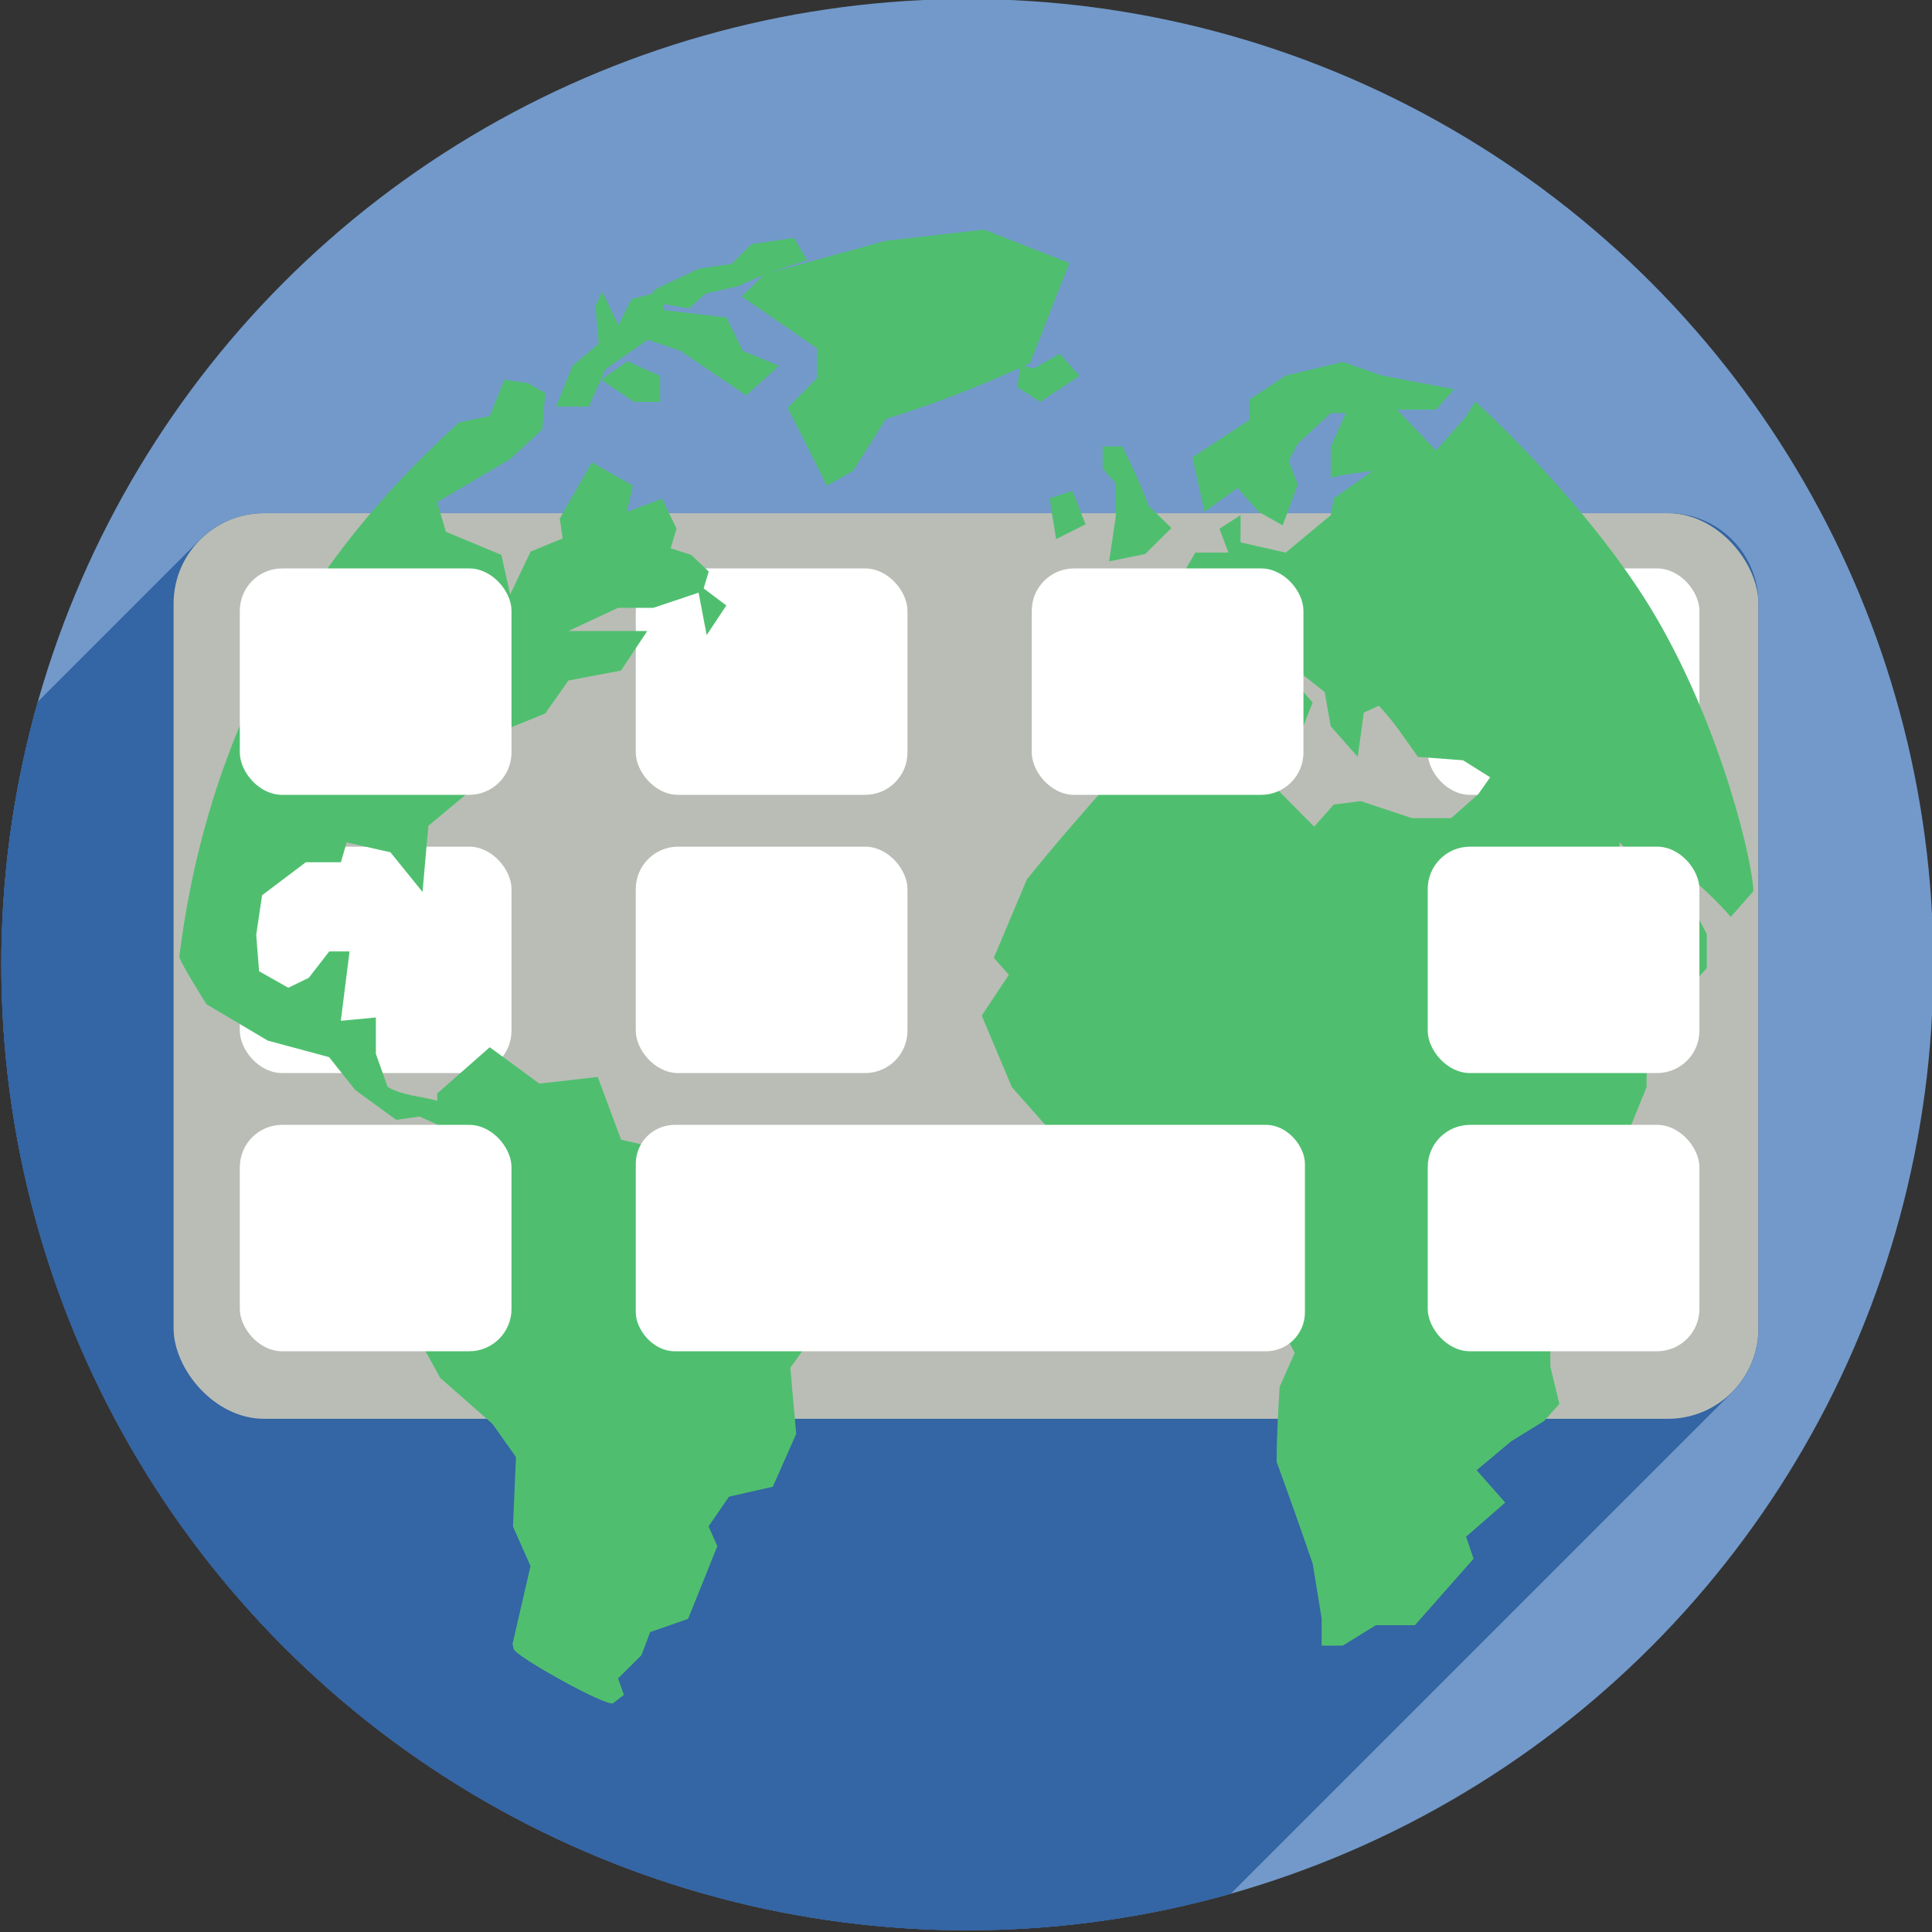 <?xml version="1.0" encoding="UTF-8" standalone="no"?>
<!-- Created with Inkscape (http://www.inkscape.org/) -->

<svg
   xmlns:dc="http://purl.org/dc/elements/1.1/"
   xmlns:cc="http://creativecommons.org/ns#"
   xmlns:rdf="http://www.w3.org/1999/02/22-rdf-syntax-ns#"
   xmlns:svg="http://www.w3.org/2000/svg"
   xmlns="http://www.w3.org/2000/svg"
   xmlns:xlink="http://www.w3.org/1999/xlink"
   xmlns:sodipodi="http://sodipodi.sourceforge.net/DTD/sodipodi-0.dtd"
   xmlns:inkscape="http://www.inkscape.org/namespaces/inkscape"
   width="256"
   height="256"
   viewBox="0 0 256 256"
   id="svg2"
   version="1.1"
   inkscape:version="0.92.1 r"
   sodipodi:docname="ibus-hunspell-table.svg">
  <rect x="0" y="0" width="256" height="256" fill="#333333" stroke="none"/>
  <sodipodi:namedview
     id="base"
     pagecolor="#ffffff"
     bordercolor="#666666"
     borderopacity="1.0"
     inkscape:pageopacity="0.0"
     inkscape:pageshadow="2"
     inkscape:zoom="3.3359375"
     inkscape:cx="128"
     inkscape:cy="128"
     inkscape:document-units="px"
     inkscape:current-layer="layer1"
     showgrid="true"
     units="px"
     inkscape:window-width="1920"
     inkscape:window-height="1054"
     inkscape:window-x="0"
     inkscape:window-y="0"
     inkscape:window-maximized="1">
    <inkscape:grid
       type="xygrid"
       id="grid4136"
       spacingx="5"
       spacingy="5" />
  </sodipodi:namedview>
  <defs
     id="defs4">
    <clipPath
       id="clipPath4342"
       clipPathUnits="userSpaceOnUse">
      <ellipse
         ry="127.95"
         rx="128"
         cy="920.35"
         cx="130.851"
         id="ellipse4344"
         style="opacity:1;fill:#a5ffbe;fill-opacity:1;stroke:none;stroke-width:0.455;stroke-linecap:round;stroke-linejoin:round;stroke-miterlimit:4;stroke-dasharray:none;stroke-opacity:1" />
    </clipPath>
    <clipPath
       clipPathUnits="userSpaceOnUse"
       id="clipPath4490">
      <ellipse
         ry="106.625"
         rx="106.667"
         cy="920.38"
         cx="130.821"
         id="ellipse4492"
         style="opacity:1;fill:#a5ffbe;fill-opacity:1;stroke:none;stroke-width:0.455;stroke-linecap:round;stroke-linejoin:round;stroke-miterlimit:4;stroke-dasharray:none;stroke-opacity:1" />
    </clipPath>
    <radialGradient
       inkscape:collect="always"
       xlink:href="#linearGradient8740"
       id="radialGradient11444"
       gradientUnits="userSpaceOnUse"
       gradientTransform="matrix(0.53,0,0,0.493,-0.493,22.73)"
       cx="62.225"
       cy="-3.442"
       fx="62.225"
       fy="-3.442"
       r="10.081" />
    <linearGradient
       inkscape:collect="always"
       id="linearGradient8740">
      <stop
         style="stop-color:#ffffff;stop-opacity:1;"
         offset="0"
         id="stop8742" />
      <stop
         style="stop-color:#ffffff;stop-opacity:0;"
         offset="1"
         id="stop8744" />
    </linearGradient>
    <radialGradient
       inkscape:collect="always"
       xlink:href="#linearGradient8740"
       id="radialGradient11448"
       gradientUnits="userSpaceOnUse"
       gradientTransform="matrix(0.53,0,0,0.493,-1.192,22.73)"
       cx="62.225"
       cy="-3.442"
       fx="62.225"
       fy="-3.442"
       r="10.081" />
    <radialGradient
       inkscape:collect="always"
       xlink:href="#linearGradient8740"
       id="radialGradient11452"
       gradientUnits="userSpaceOnUse"
       gradientTransform="matrix(0.53,0,0,0.493,-0.992,22.73)"
       cx="62.225"
       cy="-3.442"
       fx="62.225"
       fy="-3.442"
       r="10.081" />
    <radialGradient
       inkscape:collect="always"
       xlink:href="#linearGradient8740"
       id="radialGradient11456"
       gradientUnits="userSpaceOnUse"
       gradientTransform="matrix(0.53,0,0,0.493,-0.493,22.73)"
       cx="62.225"
       cy="-3.442"
       fx="62.225"
       fy="-3.442"
       r="10.081" />
    <radialGradient
       inkscape:collect="always"
       xlink:href="#linearGradient8740"
       id="radialGradient11460"
       gradientUnits="userSpaceOnUse"
       gradientTransform="matrix(0.53,0,0,0.493,0.156,23.329)"
       cx="62.225"
       cy="-3.442"
       fx="62.225"
       fy="-3.442"
       r="10.081" />
    <radialGradient
       inkscape:collect="always"
       xlink:href="#linearGradient8740"
       id="radialGradient11464"
       gradientUnits="userSpaceOnUse"
       gradientTransform="matrix(0.53,0,0,0.493,-0.293,23.029)"
       cx="62.225"
       cy="-3.442"
       fx="62.225"
       fy="-3.442"
       r="10.081" />
    <linearGradient
       id="linearGradient8924">
      <stop
         id="stop8926"
         offset="0"
         style="stop-color:#cee14b" />
      <stop
         id="stop8928"
         offset="1"
         style="stop-color:#9db029" />
    </linearGradient>
    <radialGradient
       inkscape:collect="always"
       xlink:href="#linearGradient8740"
       id="radialGradient11470"
       gradientUnits="userSpaceOnUse"
       gradientTransform="matrix(0.472,0,0,0.439,0.743,24.073)"
       cx="62.225"
       cy="-3.442"
       fx="62.225"
       fy="-3.442"
       r="10.081" />
    <radialGradient
       inkscape:collect="always"
       xlink:href="#linearGradient8740"
       id="radialGradient11478"
       gradientUnits="userSpaceOnUse"
       gradientTransform="matrix(0.53,0,0,0.493,-0.343,23.319)"
       cx="62.225"
       cy="-3.442"
       fx="62.225"
       fy="-3.442"
       r="10.081" />
    <radialGradient
       inkscape:collect="always"
       xlink:href="#linearGradient8740"
       id="radialGradient11486"
       gradientUnits="userSpaceOnUse"
       gradientTransform="matrix(0.53,0,0,0.493,0.171,22.915)"
       cx="62.225"
       cy="-3.442"
       fx="62.225"
       fy="-3.442"
       r="10.081" />
    <radialGradient
       inkscape:collect="always"
       xlink:href="#linearGradient8740"
       id="radialGradient11494"
       gradientUnits="userSpaceOnUse"
       gradientTransform="matrix(0.486,0,0,0.452,0.494,23.746)"
       cx="62.225"
       cy="-3.442"
       fx="62.225"
       fy="-3.442"
       r="10.081" />
  </defs>
  <g
     inkscape:label="Layer 1"
     inkscape:groupmode="layer"
     id="layer1"
     transform="translate(0,-796.362)">
    <ellipse
       style="opacity:1;fill:#7299ca;fill-opacity:1;stroke:none;stroke-width:0.455;stroke-linecap:round;stroke-linejoin:round;stroke-miterlimit:4;stroke-dasharray:none;stroke-opacity:1"
       id="path4138"
       cx="128.178"
       cy="924.185"
       rx="128"
       ry="127.95" />
    <g
       transform="matrix(1.2,0,0,1.2,-28.808,-180.271)"
       id="g4202"
       clip-path="url(#clipPath4490)"
       style="fill:#3465a4;fill-opacity:1">
      <path
         id="rect4206"
         d="m 98.885,876.63 20.652,0 c 2.589,0 4.674,2.085 4.674,4.674 l 0,15.652 c 0,2.589 -2.085,4.674 -4.674,4.674 l -20.652,0 c -2.589,0 -4.674,-2.085 -4.674,-4.674 l 0,-15.652 c 0,-2.589 2.085,-4.674 4.674,-4.674 z"
         style="opacity:1;fill:#3465a4;fill-opacity:1;stroke:none;stroke-width:0.1;stroke-linecap:round;stroke-linejoin:round;stroke-miterlimit:4;stroke-dasharray:none;stroke-opacity:1" />
      <path
         id="rect4208"
         d="m 186.331,907.35 20.652,0 c 2.589,0 4.674,2.085 4.674,4.674 l 0,15.652 c 0,2.589 -2.085,4.674 -4.674,4.674 l -20.652,0 c -2.589,0 -4.674,-2.085 -4.674,-4.674 l 0,-15.652 c 0,-2.589 2.085,-4.674 4.674,-4.674 z"
         style="opacity:1;fill:#3465a4;fill-opacity:1;stroke:none;stroke-width:0.1;stroke-linecap:round;stroke-linejoin:round;stroke-miterlimit:4;stroke-dasharray:none;stroke-opacity:1" />
      <path
         id="rect4210"
         d="m 142.608,907.35 20.652,0 c 2.589,0 4.674,2.085 4.674,4.674 l 0,15.652 c 0,2.589 -2.085,4.674 -4.674,4.674 l -20.652,0 c -2.589,0 -4.674,-2.085 -4.674,-4.674 l 0,-15.652 c 0,-2.589 2.085,-4.674 4.674,-4.674 z"
         style="opacity:1;fill:#3465a4;fill-opacity:1;stroke:none;stroke-width:0.1;stroke-linecap:round;stroke-linejoin:round;stroke-miterlimit:4;stroke-dasharray:none;stroke-opacity:1" />
      <path
         id="rect4212"
         d="m 98.885,907.35 20.652,0 c 2.589,0 4.674,2.085 4.674,4.674 l 0,15.652 c 0,2.589 -2.085,4.674 -4.674,4.674 l -20.652,0 c -2.589,0 -4.674,-2.085 -4.674,-4.674 l 0,-15.652 c 0,-2.589 2.085,-4.674 4.674,-4.674 z"
         style="opacity:1;fill:#3465a4;fill-opacity:1;stroke:none;stroke-width:0.1;stroke-linecap:round;stroke-linejoin:round;stroke-miterlimit:4;stroke-dasharray:none;stroke-opacity:1" />
      <path
         id="rect4214"
         d="m 55.161,907.35 20.652,0 c 2.589,0 4.674,2.085 4.674,4.674 l 0,15.652 c 0,2.589 -2.085,4.674 -4.674,4.674 l -20.652,0 c -2.589,0 -4.674,-2.085 -4.674,-4.674 l 0,-15.652 c 0,-2.589 2.085,-4.674 4.674,-4.674 z"
         style="opacity:1;fill:#3465a4;fill-opacity:1;stroke:none;stroke-width:0.1;stroke-linecap:round;stroke-linejoin:round;stroke-miterlimit:4;stroke-dasharray:none;stroke-opacity:1" />
      <path
         id="rect4216"
         d="m 186.331,876.63 20.652,0 c 2.589,0 4.674,2.085 4.674,4.674 l 0,15.652 c 0,2.589 -2.085,4.674 -4.674,4.674 l -20.652,0 c -2.589,0 -4.674,-2.085 -4.674,-4.674 l 0,-15.652 c 0,-2.589 2.085,-4.674 4.674,-4.674 z"
         style="opacity:1;fill:#3465a4;fill-opacity:1;stroke:none;stroke-width:0.1;stroke-linecap:round;stroke-linejoin:round;stroke-miterlimit:4;stroke-dasharray:none;stroke-opacity:1" />
      <path
         id="rect4218"
         d="m 55.161,876.63 20.652,0 c 2.589,0 4.674,2.085 4.674,4.674 l 0,15.652 c 0,2.589 -2.085,4.674 -4.674,4.674 l -20.652,0 c -2.589,0 -4.674,-2.085 -4.674,-4.674 l 0,-15.652 c 0,-2.589 2.085,-4.674 4.674,-4.674 z"
         style="opacity:1;fill:#3465a4;fill-opacity:1;stroke:none;stroke-width:0.1;stroke-linecap:round;stroke-linejoin:round;stroke-miterlimit:4;stroke-dasharray:none;stroke-opacity:1" />
      <path
         id="rect4220"
         d="m 55.161,938.07 20.652,0 c 2.589,0 4.674,2.085 4.674,4.674 l 0,15.652 c 0,2.589 -2.085,4.674 -4.674,4.674 l -20.652,0 c -2.589,0 -4.674,-2.085 -4.674,-4.674 l 0,-15.652 c 0,-2.589 2.085,-4.674 4.674,-4.674 z"
         style="opacity:1;fill:#3465a4;fill-opacity:1;stroke:none;stroke-width:0.1;stroke-linecap:round;stroke-linejoin:round;stroke-miterlimit:4;stroke-dasharray:none;stroke-opacity:1" />
      <path
         id="rect4222"
         d="m 98.503,938.07 65.301,0 c 2.378,0 4.292,1.914 4.292,4.292 l 0,16.415 c 0,2.378 -1.914,4.292 -4.292,4.292 l -65.301,0 c -2.378,0 -4.292,-1.914 -4.292,-4.292 l 0,-16.415 c 0,-2.378 1.914,-4.292 4.292,-4.292 z"
         style="opacity:1;fill:#3465a4;fill-opacity:1;stroke:none;stroke-width:0.1;stroke-linecap:round;stroke-linejoin:round;stroke-miterlimit:4;stroke-dasharray:none;stroke-opacity:1" />
      <path
         id="rect4224"
         d="m 142.608,876.63 20.652,0 c 2.589,0 4.674,2.085 4.674,4.674 l 0,15.652 c 0,2.589 -2.085,4.674 -4.674,4.674 l -20.652,0 c -2.589,0 -4.674,-2.085 -4.674,-4.674 l 0,-15.652 c 0,-2.589 2.085,-4.674 4.674,-4.674 z"
         style="opacity:1;fill:#3465a4;fill-opacity:1;stroke:none;stroke-width:0.1;stroke-linecap:round;stroke-linejoin:round;stroke-miterlimit:4;stroke-dasharray:none;stroke-opacity:1" />
      <path
         id="rect4226"
         d="m 186.331,938.07 20.652,0 c 2.589,0 4.674,2.085 4.674,4.674 l 0,15.652 c 0,2.589 -2.085,4.674 -4.674,4.674 l -20.652,0 c -2.589,0 -4.674,-2.085 -4.674,-4.674 l 0,-15.652 c 0,-2.589 2.085,-4.674 4.674,-4.674 z"
         style="opacity:1;fill:#3465a4;fill-opacity:1;stroke:none;stroke-width:0.1;stroke-linecap:round;stroke-linejoin:round;stroke-miterlimit:4;stroke-dasharray:none;stroke-opacity:1" />
      <g
         id="g4405"
         style="fill:#3465a4;fill-opacity:1">
        <g
           id="g4407"
           style="opacity:1;fill:#3465a4;fill-opacity:1;stroke:none;stroke-width:0.1;stroke-linecap:round;stroke-linejoin:round;stroke-miterlimit:4;stroke-dasharray:none;stroke-opacity:1">
          <path
             id="path4409"
             d="M53.173 870.528L208.173 870.528L-145.38 1224.081L-300.38 1224.081Z"
             style="fill:#3465a4;fill-opacity:1" />
          <path
             id="path4411"
             d="M208.173 870.528C213.713 870.528 218.173 874.988 218.173 880.528L-135.38 1234.081C-135.38 1228.541 -139.84 1224.081 -145.38 1224.081Z"
             style="fill:#3465a4;fill-opacity:1" />
          <path
             id="path4413"
             d="M218.173 880.528L218.173 960.528L-135.38 1314.081L-135.38 1234.081Z"
             style="fill:#3465a4;fill-opacity:1" />
          <path
             id="path4415"
             d="M218.173 960.528C218.173 963.286 217.068 965.777 215.273 967.583L-138.28 1321.136C-136.486 1319.331 -135.38 1316.84 -135.38 1314.081Z"
             style="fill:#3465a4;fill-opacity:1" />
          <path
             id="path4417"
             d="M215.273 967.583C213.464 969.404 210.955 970.528 208.173 970.528L-145.38 1324.081C-142.599 1324.081 -140.089 1322.957 -138.28 1321.136Z"
             style="fill:#3465a4;fill-opacity:1" />
          <path
             id="path4419"
             d="M208.173 970.528L53.173 970.528L-300.38 1324.081L-145.38 1324.081Z"
             style="fill:#3465a4;fill-opacity:1" />
          <path
             id="path4421"
             d="M53.173 970.528C47.633 970.528 43.173 966.068 43.173 960.528L-310.38 1314.081C-310.38 1319.621 -305.92 1324.081 -300.38 1324.081Z"
             style="fill:#3465a4;fill-opacity:1" />
          <path
             id="path4423"
             d="M43.173 960.528L43.173 880.528L-310.38 1234.081L-310.38 1314.081Z"
             style="fill:#3465a4;fill-opacity:1" />
          <path
             id="path4425"
             d="M43.173 880.528C43.173 877.758 44.288 875.258 46.096 873.45L-307.458 1227.004C-309.265 1228.811 -310.38 1231.311 -310.38 1234.081Z"
             style="fill:#3465a4;fill-opacity:1" />
          <path
             id="path4427"
             d="M46.096 873.45C47.903 871.643 50.403 870.528 53.173 870.528L-300.38 1224.081C-303.15 1224.081 -305.65 1225.196 -307.458 1227.004Z"
             style="fill:#3465a4;fill-opacity:1" />
        </g>
        <path
           id="rect4204"
           d="m 53.173,870.528 155,0 c 5.54,0 10,4.46 10,10 l 0,80 c 0,5.54 -4.46,10 -10,10 l -155,0 c -5.54,0 -10,-4.46 -10,-10 l 0,-80 c 0,-5.54 4.46,-10 10,-10 z"
           style="opacity:1;fill:#3465a4;fill-opacity:1;stroke:none;stroke-width:0.1;stroke-linecap:round;stroke-linejoin:round;stroke-miterlimit:4;stroke-dasharray:none;stroke-opacity:1" />
      </g>
    </g>
    <rect
       style="opacity:1;fill:#babdb6;fill-opacity:1;stroke:none;stroke-width:0.12;stroke-linecap:round;stroke-linejoin:round;stroke-miterlimit:4;stroke-dasharray:none;stroke-opacity:1"
       id="rect4348"
       width="210"
       height="120"
       x="23"
       y="864.362"
       ry="12" />
    <rect
       ry="5.609"
       y="871.684"
       x="84.245"
       height="30"
       width="36"
       id="rect4350"
       style="opacity:1;fill:#ffffff;fill-opacity:1;stroke:none;stroke-width:0.12;stroke-linecap:round;stroke-linejoin:round;stroke-miterlimit:4;stroke-dasharray:none;stroke-opacity:1" />
    <rect
       ry="5.609"
       y="908.549"
       x="136.713"
       height="30"
       width="36"
       id="rect4354"
       style="opacity:1;fill:#ffffff;fill-opacity:1;stroke:none;stroke-width:0.12;stroke-linecap:round;stroke-linejoin:round;stroke-miterlimit:4;stroke-dasharray:none;stroke-opacity:1" />
    <rect
       style="opacity:1;fill:#ffffff;fill-opacity:1;stroke:none;stroke-width:0.12;stroke-linecap:round;stroke-linejoin:round;stroke-miterlimit:4;stroke-dasharray:none;stroke-opacity:1"
       id="rect4356"
       width="36"
       height="30"
       x="84.245"
       y="908.549"
       ry="5.609" />
    <rect
       ry="5.609"
       y="908.549"
       x="31.777"
       height="30"
       width="36"
       id="rect4358"
       style="opacity:1;fill:#ffffff;fill-opacity:1;stroke:none;stroke-width:0.12;stroke-linecap:round;stroke-linejoin:round;stroke-miterlimit:4;stroke-dasharray:none;stroke-opacity:1" />
    <rect
       style="opacity:1;fill:#ffffff;fill-opacity:1;stroke:none;stroke-width:0.12;stroke-linecap:round;stroke-linejoin:round;stroke-miterlimit:4;stroke-dasharray:none;stroke-opacity:1"
       id="rect4360"
       width="36"
       height="30"
       x="189.181"
       y="871.684"
       ry="5.609" />
    <g
       id="g1192"
       transform="matrix(11.277,0,0,11.277,-14.903,531.795)"
       style="fill:#4fbf6f;fill-opacity:1">
      <path
         inkscape:connector-curvature="0"
         d="m 13.313,27.748 -0.039,0.261 0.27,0.174 0.461,-0.305 -0.231,-0.261 -0.308,0.175 -0.154,-0.044"
         id="path6534"
         style="fill:#4fbf6f;fill-opacity:1;fill-rule:nonzero;stroke:url(#radialGradient11444);stroke-width:1.008;stroke-miterlimit:4" />
      <path
         inkscape:connector-curvature="0"
         d="m 14.077,29.622 -0.154,-0.393 -0.27,0.087 0.078,0.479 0.347,-0.174"
         id="path6550"
         style="fill:#4fbf6f;fill-opacity:1;fill-rule:nonzero;stroke:url(#radialGradient11448);stroke-width:1.008;stroke-miterlimit:4" />
      <path
         inkscape:connector-curvature="0"
         d="m 14.431,29.534 -0.077,0.523 0.424,-0.087 0.308,-0.305 -0.269,-0.262 c -0.09,-0.241 -0.194,-0.466 -0.308,-0.697 h -0.231 v 0.261 l 0.154,0.174 v 0.392"
         id="path6558"
         style="fill:#4fbf6f;fill-opacity:1;fill-rule:nonzero;stroke:url(#radialGradient11452);stroke-width:1.008;stroke-miterlimit:4" />
      <path
         inkscape:connector-curvature="0"
         d="m 8.386,27.922 0.385,0.261 H 9.079 V 27.879 L 8.694,27.705 8.386,27.922"
         id="path6574"
         style="fill:#4fbf6f;fill-opacity:1;fill-rule:nonzero;stroke:url(#radialGradient11456);stroke-width:1.008;stroke-miterlimit:4" />
      <path
         inkscape:connector-curvature="0"
         d="m 9.419,27.084 0.193,-0.174 0.385,-0.087 c 0.264,-0.128 0.529,-0.215 0.808,-0.305 l -0.154,-0.261 -0.497,0.071 -0.235,0.234 -0.387,0.056 -0.344,0.162 -0.167,0.081 -0.102,0.137 0.5,0.087"
         id="path6610"
         style="fill:#4fbf6f;fill-opacity:1;fill-rule:nonzero;stroke:url(#radialGradient11460);stroke-width:1.008;stroke-miterlimit:4" />
      <path
         inkscape:connector-curvature="0"
         d="M 9.625,30.923 9.856,30.575 9.509,30.314 9.625,30.923"
         id="path6618"
         style="fill:#4fbf6f;fill-opacity:1;fill-rule:nonzero;stroke:url(#radialGradient11464);stroke-width:1.008;stroke-miterlimit:4" />
      <path
         inkscape:connector-curvature="0"
         d="M 9.409,37.513 9.134,36.969 8.62,36.853 8.345,36.115 7.659,36.193 7.076,35.766 6.459,36.309 v 0.086 C 6.272,36.341 6.042,36.334 5.876,36.231 L 5.738,35.843 v -0.427 l -0.412,0.039 c 0.034,-0.272 0.068,-0.543 0.103,-0.815 H 5.19 L 4.95,34.95 4.709,35.067 4.366,34.873 4.332,34.446 4.401,33.98 4.915,33.592 h 0.412 l 0.068,-0.233 0.514,0.116 0.377,0.466 0.069,-0.777 0.652,-0.543 0.24,-0.582 0.48,-0.194 0.274,-0.388 0.617,-0.117 0.309,-0.465 c -0.309,0 -0.617,0 -0.926,0 l 0.583,-0.272 H 8.997 L 9.58,30.408 9.649,30.176 9.443,29.981 9.202,29.903 9.271,29.671 9.1,29.321 8.688,29.476 8.757,29.166 8.276,28.894 7.899,29.553 7.933,29.787 7.556,29.942 7.316,30.447 7.213,29.981 6.561,29.709 6.458,29.36 7.316,28.855 7.693,28.506 7.728,28.079 7.522,27.962 7.248,27.923 7.076,28.35 c 0,0 -0.287,0.056 -0.361,0.074 -0.942,0.868 -2.845,2.742 -3.287,6.279 0.018,0.082 0.32,0.558 0.32,0.558 l 0.72,0.427 0.72,0.194 0.309,0.388 0.48,0.349 0.274,-0.039 0.206,0.093 v 0.063 l -0.274,0.738 -0.206,0.311 0.069,0.156 -0.171,0.582 0.617,1.126 0.617,0.544 0.275,0.388 -0.035,0.816 0.206,0.465 -0.206,0.893 c 0,0 -0.016,-0.005 0.01,0.084 0.027,0.089 1.099,0.685 1.167,0.634 0.068,-0.052 0.126,-0.097 0.126,-0.097 l -0.068,-0.194 0.274,-0.272 0.103,-0.272 0.446,-0.156 0.343,-0.854 -0.103,-0.232 0.24,-0.349 0.515,-0.117 0.275,-0.621 -0.069,-0.776 0.412,-0.582 0.069,-0.582 c -0.563,-0.279 -1.122,-0.567 -1.681,-0.854"
         id="path6566"
         style="fill:#4fbf6f;fill-opacity:1;fill-rule:nonzero;stroke:url(#radialGradient11470);stroke-width:1.008;stroke-miterlimit:4" />
      <path
         inkscape:connector-curvature="0"
         d="m 13.886,26.551 -1.001,-0.392 -1.154,0.131 -1.425,0.392 -0.269,0.262 0.885,0.61 v 0.349 l -0.346,0.349 0.462,0.916 0.307,-0.175 0.386,-0.61 c 0.595,-0.184 1.128,-0.392 1.693,-0.654 l 0.462,-1.176"
         id="path6542"
         style="fill:#4fbf6f;fill-opacity:1;fill-rule:nonzero;stroke:url(#radialGradient11478);stroke-width:1.008;stroke-miterlimit:4" />
      <path
         inkscape:connector-curvature="0"
         d="M 8.049,27.759 7.856,28.238 h 0.385 l 0.193,-0.436 c 0.166,-0.117 0.331,-0.236 0.5,-0.349 l 0.385,0.131 c 0.257,0.174 0.513,0.349 0.77,0.523 l 0.385,-0.348 L 10.051,27.585 9.858,27.192 9.127,27.105 9.088,26.887 8.742,26.975 8.588,27.28 8.395,26.887 l -0.077,0.174 0.039,0.436 -0.308,0.262"
         id="path6582"
         style="fill:#4fbf6f;fill-opacity:1;fill-rule:nonzero;stroke:url(#radialGradient11486);stroke-width:1.008;stroke-miterlimit:4" />
      <path
         inkscape:connector-curvature="0"
         d="m 21.923,33.934 c 0,0.128 0,0 0,0 L 21.658,34.235 c -0.162,-0.191 -0.345,-0.352 -0.53,-0.52 l -0.406,0.06 -0.371,-0.42 v 0.519 l 0.318,0.241 0.212,0.24 0.283,-0.32 c 0.071,0.133 0.141,0.267 0.212,0.4 v 0.4 l -0.319,0.36 -0.583,0.4 -0.442,0.441 -0.283,-0.321 0.141,-0.36 -0.283,-0.32 -0.477,-1.02 -0.406,-0.46 -0.106,0.12 0.16,0.58 0.3,0.34 c 0.171,0.495 0.341,0.968 0.566,1.441 0.349,0 0.678,-0.037 1.025,-0.081 v 0.28 l -0.424,1.04 -0.389,0.44 -0.318,0.681 c 0,0.373 0,0.746 0,1.12 l 0.106,0.441 -0.177,0.199 -0.389,0.24 -0.406,0.34 0.336,0.38 -0.46,0.401 0.088,0.259 -0.689,0.781 h -0.459 l -0.389,0.24 H 16.851 v -0.32 l -0.105,-0.641 c -0.137,-0.402 -0.279,-0.801 -0.424,-1.199 0,-0.294 0.018,-0.586 0.035,-0.88 l 0.177,-0.4 -0.248,-0.481 0.018,-0.66 -0.336,-0.38 0.168,-0.55 -0.274,-0.31 h -0.478 l -0.159,-0.18 -0.477,0.3 -0.194,-0.221 -0.442,0.38 C 13.812,36.914 13.511,36.574 13.211,36.235 L 12.857,35.394 13.175,34.915 12.999,34.715 13.387,33.794 c 0.319,-0.397 0.652,-0.778 0.99,-1.16 l 0.601,-0.16 0.671,-0.08 0.46,0.12 0.654,0.66 0.23,-0.26 0.318,-0.04 0.601,0.2 h 0.46 l 0.318,-0.28 0.141,-0.2 -0.319,-0.2 -0.53,-0.04 c -0.147,-0.204 -0.284,-0.419 -0.459,-0.6 l -0.177,0.08 -0.071,0.52 -0.318,-0.36 -0.07,-0.401 -0.353,-0.279 H 16.391 l 0.354,0.4 -0.141,0.36 -0.283,0.08 0.177,-0.36 -0.319,-0.16 -0.282,-0.32 -0.531,0.12 -0.07,0.16 -0.318,0.2 -0.177,0.44 -0.442,0.22 -0.195,-0.22 H 13.953 v -0.72 l 0.46,-0.24 h 0.353 l -0.071,-0.28 -0.282,-0.28 0.477,-0.1 0.265,-0.3 0.212,-0.36 h 0.389 l -0.106,-0.28 0.248,-0.16 v 0.32 l 0.53,0.12 0.53,-0.44 0.036,-0.2 0.459,-0.32 c -0.166,0.021 -0.332,0.036 -0.495,0.08 v -0.36 l 0.177,-0.4 h -0.177 l -0.388,0.36 -0.106,0.2 0.106,0.28 -0.177,0.48 -0.283,-0.16 -0.247,-0.28 -0.389,0.28 -0.141,-0.64 0.671,-0.44 v -0.24 l 0.424,-0.28 0.671,-0.16 0.46,0.16 0.848,0.16 -0.212,0.24 h -0.46 l 0.46,0.48 0.353,-0.4 0.107,-0.176 c 0,0 1.355,1.215 2.13,2.543 0.774,1.329 1.138,2.895 1.138,3.214 z"
         id="path6628"
         style="fill:#4fbf6f;fill-opacity:1;fill-rule:nonzero;stroke:url(#radialGradient11494);stroke-width:1.008;stroke-miterlimit:4" />
    </g>
    <rect
       ry="5.609"
       y="871.684"
       x="31.777"
       height="30"
       width="36"
       id="rect4362"
       style="opacity:1;fill:#ffffff;fill-opacity:1;stroke:none;stroke-width:0.12;stroke-linecap:round;stroke-linejoin:round;stroke-miterlimit:4;stroke-dasharray:none;stroke-opacity:1" />
    <rect
       style="opacity:1;fill:#ffffff;fill-opacity:1;stroke:none;stroke-width:0.12;stroke-linecap:round;stroke-linejoin:round;stroke-miterlimit:4;stroke-dasharray:none;stroke-opacity:1"
       id="rect4364"
       width="36"
       height="30"
       x="31.777"
       y="945.412"
       ry="5.609" />
    <rect
       style="opacity:1;fill:#ffffff;fill-opacity:1;stroke:none;stroke-width:0.12;stroke-linecap:round;stroke-linejoin:round;stroke-miterlimit:4;stroke-dasharray:none;stroke-opacity:1"
       id="rect4368"
       width="36"
       height="30"
       x="136.713"
       y="871.684"
       ry="5.609" />
    <rect
       ry="5.609"
       y="945.412"
       x="189.181"
       height="30"
       width="36"
       id="rect4370"
       style="opacity:1;fill:#ffffff;fill-opacity:1;stroke:none;stroke-width:0.12;stroke-linecap:round;stroke-linejoin:round;stroke-miterlimit:4;stroke-dasharray:none;stroke-opacity:1" />
    <rect
       ry="5.151"
       y="945.412"
       x="84.245"
       height="30"
       width="88.663"
       id="rect4366"
       style="opacity:1;fill:#ffffff;fill-opacity:1;stroke:none;stroke-width:0.12;stroke-linecap:round;stroke-linejoin:round;stroke-miterlimit:4;stroke-dasharray:none;stroke-opacity:1" />
    <rect
       style="opacity:1;fill:#ffffff;fill-opacity:1;stroke:none;stroke-width:0.12;stroke-linecap:round;stroke-linejoin:round;stroke-miterlimit:4;stroke-dasharray:none;stroke-opacity:1"
       id="rect4352"
       width="36"
       height="30"
       x="189.181"
       y="908.549"
       ry="5.609" />
  </g>
</svg>
